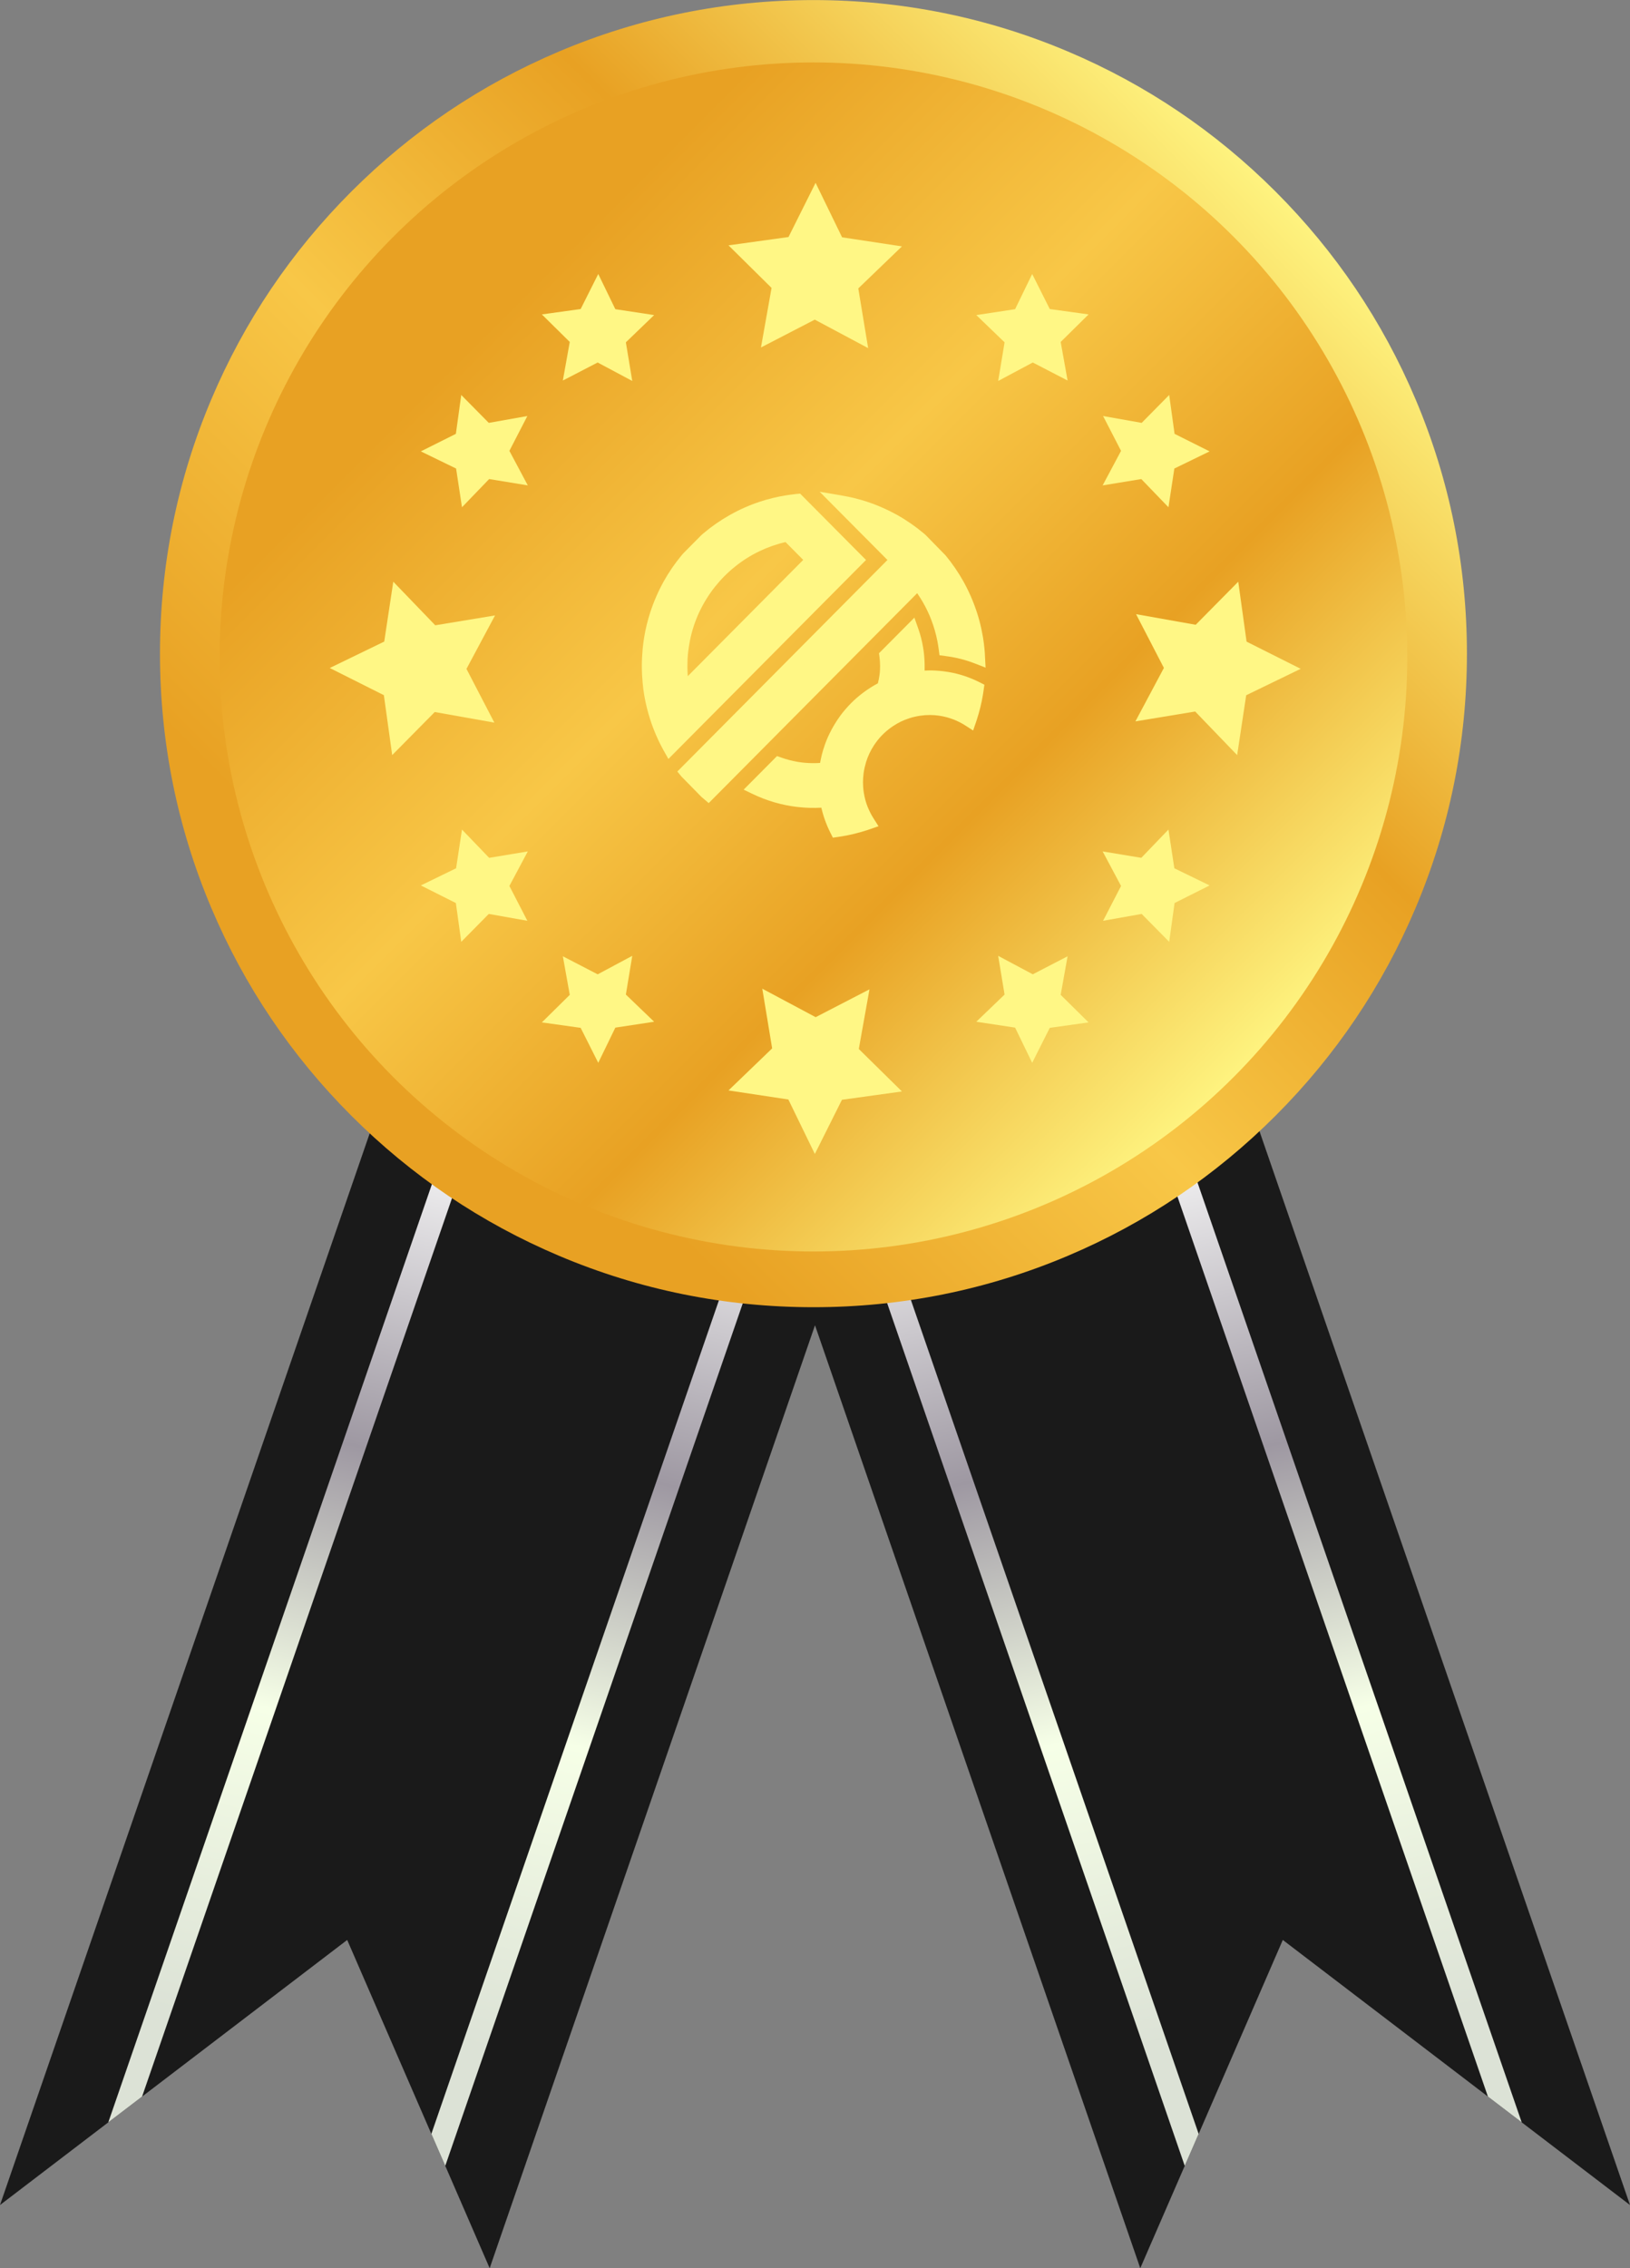 <?xml version="1.0" encoding="UTF-8"?>
<svg id="Layer_2" data-name="Layer 2" xmlns="http://www.w3.org/2000/svg" xmlns:xlink="http://www.w3.org/1999/xlink" viewBox="0 0 221.4 308.04">
  <rect x="0" y="0" width="221.4" height="308.04" fill="#808080" stroke="none"/>
  <defs>
    <style>
      .cls-1 {
        fill: url(#linear-gradient);
      }

      .cls-1, .cls-2, .cls-3, .cls-4, .cls-5, .cls-6, .cls-7, .cls-8 {
        stroke-width: 0px;
      }

      .cls-2 {
        fill: #1a1a1a;
      }

      .cls-3 {
        fill: #fff785;
      }

      .cls-4 {
        fill: url(#linear-gradient-4);
      }

      .cls-5 {
        fill: url(#linear-gradient-2);
      }

      .cls-6 {
        fill: url(#linear-gradient-3);
      }

      .cls-7 {
        fill: url(#linear-gradient-5);
      }

      .cls-8 {
        fill: url(#linear-gradient-6);
      }
    </style>
    <linearGradient id="linear-gradient" x1="40.7" y1="345.13" x2="40.7" y2="197.67" gradientTransform="translate(45.81 -39.32) rotate(13.31) scale(1.32 .94)" gradientUnits="userSpaceOnUse">
      <stop offset=".11" stop-color="#dce2d6"/>
      <stop offset=".42" stop-color="#f6ffe7"/>
      <stop offset=".69" stop-color="#9e98a2"/>
      <stop offset="1" stop-color="#f7f7f7"/>
    </linearGradient>
    <linearGradient id="linear-gradient-2" x1="73.17" y1="340.05" x2="73.17" y2="192.95" xlink:href="#linear-gradient"/>
    <linearGradient id="linear-gradient-3" x1="-84.34" y1="386.48" x2="-84.34" y2="239.02" gradientTransform="translate(5.97 -39.32) rotate(166.69) scale(1.32 -.94)" xlink:href="#linear-gradient"/>
    <linearGradient id="linear-gradient-4" x1="-51.87" y1="381.4" x2="-51.87" y2="234.3" gradientTransform="translate(5.97 -39.32) rotate(166.69) scale(1.32 -.94)" xlink:href="#linear-gradient"/>
    <linearGradient id="linear-gradient-5" x1="473.95" y1="43.69" x2="348.42" y2="-81.84" gradientTransform="translate(91.42 -322.42) rotate(90)" gradientUnits="userSpaceOnUse">
      <stop offset=".11" stop-color="#e8a123"/>
      <stop offset=".42" stop-color="#f8c747"/>
      <stop offset=".69" stop-color="#e8a123"/>
      <stop offset="1" stop-color="#fef37f"/>
    </linearGradient>
    <linearGradient id="linear-gradient-6" x1="167.56" y1="146.29" x2="53.43" y2="32.16" gradientUnits="userSpaceOnUse">
      <stop offset="0" stop-color="#fef37f"/>
      <stop offset=".31" stop-color="#e8a123"/>
      <stop offset=".58" stop-color="#f8c747"/>
      <stop offset=".89" stop-color="#e8a123"/>
    </linearGradient>
  </defs>
  <g id="gold">
    <g>
      <g>
        <g>
          <polygon class="cls-2" points="119.74 153.78 66.51 308.04 60.48 294.14 58.59 289.8 47.16 263.46 19.3 284.73 14.71 288.23 0 299.46 53.22 145.21 119.74 153.78"/>
          <polygon class="cls-1" points="63.48 156.68 19.3 284.73 14.71 288.23 60.24 156.26 63.48 156.68"/>
          <polygon class="cls-5" points="106.01 162.16 60.48 294.14 58.59 289.8 102.77 161.75 106.01 162.16"/>
        </g>
        <g>
          <polygon class="cls-2" points="101.66 153.78 154.88 308.04 160.92 294.14 162.81 289.8 174.24 263.46 202.1 284.73 206.69 288.23 221.4 299.46 168.17 145.21 101.66 153.78"/>
          <polygon class="cls-6" points="157.92 156.68 202.1 284.73 206.69 288.23 161.16 156.26 157.92 156.68"/>
          <polygon class="cls-4" points="115.39 162.16 160.92 294.14 162.81 289.8 118.62 161.75 115.39 162.16"/>
        </g>
      </g>
      <g>
        <path class="cls-7" d="M145.04,170.55c10.57-4.47,20.06-10.87,28.21-19.02,8.15-8.15,14.55-17.64,19.02-28.21,4.63-10.94,6.98-22.57,6.98-34.55s-2.35-23.61-6.98-34.55c-4.47-10.57-10.87-20.06-19.02-28.21-8.15-8.15-17.64-14.55-28.21-19.02-10.94-4.63-22.57-6.98-34.55-6.98s-23.61,2.35-34.55,6.98c-10.57,4.47-20.06,10.87-28.21,19.02-8.15,8.15-14.55,17.64-19.02,28.21-4.63,10.94-6.98,22.57-6.98,34.55s2.35,23.61,6.98,34.55c4.47,10.57,10.87,20.06,19.02,28.21,8.15,8.15,17.64,14.55,28.21,19.02,10.94,4.63,22.57,6.98,34.55,6.98s23.61-2.35,34.55-6.98Z"/>
        <ellipse class="cls-8" cx="110.49" cy="89.22" rx="80.66" ry="80.74"/>
        <g>
          <polygon class="cls-3" points="114.38 32.23 122.51 33.46 116.58 39.17 117.92 47.28 110.67 43.41 103.36 47.19 104.8 39.1 98.95 33.32 107.1 32.19 110.78 24.83 114.38 32.23"/>
          <polygon class="cls-3" points="83.58 41.99 88.85 42.79 85.01 46.49 85.88 51.74 81.18 49.23 76.45 51.68 77.39 46.44 73.6 42.7 78.87 41.97 81.26 37.21 83.58 41.99"/>
          <polygon class="cls-3" points="137.88 41.99 132.61 42.79 136.45 46.49 135.58 51.74 140.28 49.23 145.01 51.68 144.07 46.44 147.86 42.7 142.59 41.97 140.2 37.21 137.88 41.99"/>
          <polygon class="cls-3" points="107.08 149.32 98.95 148.09 104.88 142.38 103.54 134.27 110.79 138.14 118.1 134.36 116.65 142.46 122.51 148.23 114.36 149.36 110.68 156.72 107.08 149.32"/>
          <polygon class="cls-3" points="137.88 139.56 132.61 138.76 136.45 135.07 135.58 129.81 140.28 132.32 145.01 129.87 144.07 135.11 147.86 138.85 142.59 139.59 140.2 144.34 137.88 139.56"/>
          <polygon class="cls-3" points="83.58 139.56 88.85 138.76 85.01 135.07 85.88 129.81 81.18 132.32 76.45 129.87 77.39 135.11 73.6 138.85 78.87 139.59 81.26 144.34 83.58 139.56"/>
        </g>
        <g>
          <polygon class="cls-3" points="169.27 94.42 168.04 102.55 162.34 96.63 154.22 97.97 158.09 90.71 154.31 83.41 162.41 84.85 168.19 79 169.32 87.14 176.67 90.83 169.27 94.42"/>
          <polygon class="cls-3" points="159.51 63.63 158.71 68.89 155.02 65.06 149.77 65.92 152.27 61.23 149.83 56.5 155.07 57.43 158.81 53.64 159.54 58.92 164.3 61.3 159.51 63.63"/>
          <polygon class="cls-3" points="159.51 117.92 158.71 112.66 155.02 116.5 149.77 115.63 152.27 120.32 149.83 125.05 155.07 124.12 158.81 127.91 159.54 122.64 164.3 120.25 159.51 117.92"/>
          <polygon class="cls-3" points="52.19 87.13 53.42 79 59.12 84.92 67.24 83.58 63.36 90.84 67.15 98.14 59.05 96.7 53.27 102.55 52.14 94.41 44.79 90.72 52.19 87.13"/>
          <polygon class="cls-3" points="61.95 117.92 62.75 112.66 66.44 116.5 71.69 115.63 69.19 120.32 71.63 125.05 66.39 124.12 62.65 127.91 61.92 122.64 57.16 120.25 61.95 117.92"/>
          <polygon class="cls-3" points="61.95 63.63 62.75 68.89 66.44 65.06 71.69 65.92 69.19 61.23 71.63 56.5 66.39 57.43 62.65 53.64 61.92 58.92 57.16 61.3 61.95 63.63"/>
        </g>
        <g>
          <path class="cls-3" d="M110.51,70.29l-2.19-2.2c-.52.05-1.04.12-1.55.21-1.09.18-2.15.45-3.18.79-1.39.46-2.72,1.05-3.98,1.76-1.2.68-2.34,1.47-3.39,2.35-.07.06-.15.12-.22.18h-.01s-2.44,2.47-2.44,2.47h0c-.06.08-.12.16-.18.23-.88,1.06-1.66,2.2-2.34,3.41-.7,1.26-1.29,2.6-1.74,4.01-.34,1.04-.6,2.11-.78,3.2-.09.51-.16,1.04-.21,1.56-.07.72-.11,1.46-.11,2.2s.04,1.48.11,2.2c.05.53.12,1.05.21,1.56.18,1.1.45,2.17.78,3.2.45,1.4,1.04,2.74,1.74,4.01l3.1-3.12,2.08-2.09,1.02-1.02,1.85-1.86,1.49-1.5,1.37-1.38,2.86-2.88,2.86-2.88,2.86-2.88,1.37-1.38,1.49-1.5,1.84-1.86,1.02-1.02-5.72-5.76ZM110.3,76.27l-2.65,2.66-2.86,2.88-2.86,2.88-2.86,2.88-2.65,2.66-.21.22-2.86,2.88-.64.64c-.1-.5-.17-1-.23-1.51-.07-.66-.11-1.33-.11-2.01s.04-1.35.11-2.01c.06-.51.13-1.01.23-1.51.29-1.52.78-2.97,1.42-4.33.6-1.27,1.34-2.46,2.21-3.54.84-1.06,1.8-2.03,2.86-2.88,1.08-.87,2.26-1.62,3.52-2.22,1.35-.65,2.79-1.13,4.3-1.43l3.5,3.52-.22.22Z"/>
          <path class="cls-3" d="M90.79,103.08l-.65-1.16c-.74-1.33-1.35-2.74-1.82-4.19-.35-1.08-.63-2.21-.82-3.34-.09-.54-.16-1.09-.21-1.64-.07-.76-.11-1.54-.11-2.3s.04-1.53.11-2.3c.05-.55.12-1.09.21-1.63.19-1.13.46-2.25.82-3.35.47-1.45,1.08-2.85,1.82-4.19.7-1.26,1.52-2.46,2.44-3.56.06-.07.13-.16.2-.24l2.49-2.51c.14-.12.22-.2.3-.26,1.09-.92,2.28-1.74,3.53-2.45,1.32-.75,2.72-1.37,4.16-1.84,1.09-.36,2.21-.63,3.33-.82.54-.09,1.08-.16,1.62-.22l.47-.04,8.95,9.01-26.85,27.03ZM107.95,69.13c-.34.04-.68.09-1.01.15-1.02.17-2.04.43-3.04.75-1.31.43-2.59.99-3.8,1.68-1.14.64-2.23,1.4-3.24,2.25-.07.06-.13.11-.2.17l-2.41,2.42s-.07.09-.12.15c-.85,1.03-1.6,2.12-2.24,3.27-.68,1.22-1.24,2.5-1.67,3.83-.32,1-.58,2.03-.75,3.06-.08.49-.15.99-.2,1.49-.07.7-.1,1.41-.1,2.11s.03,1.41.1,2.11c.05.51.11,1,.2,1.5.18,1.04.43,2.07.75,3.06.29.9.64,1.78,1.05,2.64l23.54-23.7-6.87-6.92ZM92.08,96.02l-.36-1.85c-.1-.52-.18-1.05-.24-1.6-.08-.69-.12-1.41-.12-2.12s.04-1.43.12-2.12c.06-.54.14-1.07.24-1.59.31-1.58.81-3.12,1.5-4.57.63-1.33,1.41-2.58,2.33-3.74.89-1.12,1.91-2.15,3.02-3.04,1.14-.92,2.39-1.71,3.71-2.34,1.44-.69,2.97-1.2,4.54-1.51l.52-.1,4.58,4.61-19.84,19.96ZM106.69,73.62c-1.22.28-2.41.7-3.54,1.24-1.18.57-2.3,1.27-3.32,2.1-1,.8-1.91,1.72-2.71,2.72-.82,1.03-1.52,2.16-2.09,3.35-.62,1.3-1.07,2.68-1.34,4.09-.09.47-.16.95-.22,1.43-.07.62-.1,1.26-.1,1.9,0,.46.02.92.05,1.38l15.68-15.79-2.41-2.43Z"/>
          <path class="cls-3" d="M132.8,89.21c-.25-.1-.5-.19-.75-.27-1.13-.38-2.32-.66-3.54-.81-.05-.4-.11-.8-.19-1.19-.21-1.08-.51-2.12-.9-3.13-.16-.41-.33-.81-.52-1.21-.6-1.27-1.34-2.46-2.21-3.54l-2.73,2.75-.15.15h0s-2.71,2.73-2.71,2.73l-.19.19-.22.22-2.45,2.46-.3.3-2.57,2.58-2.86,2.88-2.57,2.58-2.96,2.98-.19.2-2.71,2.73h0l-.15.15-2.74,2.75-2.97,2.99c-.07-.06-.15-.12-.22-.18l-2.46-2.48c-.06-.07-.12-.14-.18-.21l2.85-2.86.13-.13,2.74-2.75.15-.15,2.71-2.73.19-.2,2.96-2.98,2.57-2.58,2.86-2.88,2.57-2.58.3-.3,2.67-2.69.19-.19,2.71-2.73.15-.15,2.73-2.75.13-.13-2.86-2.88-2.86-2.88-1.98-2c1.09.19,2.15.45,3.18.79,1.39.46,2.72,1.05,3.98,1.76,1.2.68,2.34,1.47,3.39,2.35.07.06.14.12.21.17l2.48,2.5c.06.07.12.14.18.21.88,1.06,1.66,2.2,2.34,3.41.7,1.26,1.29,2.6,1.74,4.01.11.35.22.7.31,1.06.19.7.35,1.42.47,2.15h0c.09.52.16,1.03.21,1.56.03.32.06.64.07.96Z"/>
          <path class="cls-3" d="M96.28,109.08l-.99-.84-2.71-2.76-.58-.7,28.54-28.73-9.21-9.27,3.08.53c1.13.19,2.25.47,3.33.82,1.43.47,2.83,1.09,4.16,1.83,1.25.7,2.44,1.53,3.54,2.45l.27.23,2.72,2.78c.92,1.11,1.74,2.31,2.44,3.56.74,1.33,1.35,2.74,1.82,4.18.12.36.23.73.33,1.1.2.73.36,1.49.49,2.24.09.54.16,1.08.21,1.63.03.33.06.66.07,1l.08,1.54-1.44-.56c-.23-.09-.47-.18-.71-.26-1.08-.37-2.21-.62-3.34-.76l-.77-.1-.1-.77c-.05-.38-.11-.76-.18-1.13-.2-1.01-.48-2-.85-2.95-.15-.39-.31-.77-.49-1.14-.4-.85-.88-1.67-1.41-2.44l-28.3,28.49ZM94.75,104.86l1.45,1.46,28.57-28.77.7.88c.91,1.15,1.7,2.41,2.33,3.74.2.41.38.84.55,1.27.41,1.06.73,2.17.95,3.29.03.17.06.33.09.5.77.13,1.53.3,2.28.52-.04-.31-.08-.61-.13-.91-.12-.69-.27-1.38-.45-2.06-.09-.34-.19-.68-.3-1.01-.43-1.32-.99-2.61-1.67-3.82-.64-1.15-1.39-2.25-2.23-3.26l-.15-.18-2.58-2.56c-1.01-.85-2.1-1.6-3.24-2.25-1.09-.61-2.23-1.13-3.4-1.54l5.84,5.88-28.62,28.81Z"/>
          <path class="cls-3" d="M132.62,93.58c-.03.21-.06.43-.1.64-.18,1.1-.45,2.17-.78,3.21-.03.09-.06.19-.09.28-.54-.34-1.11-.64-1.71-.88-.7-.28-1.44-.48-2.21-.59-.47-.07-.96-.11-1.45-.11s-.96.04-1.43.1c-.02,0-.04,0-.05,0-.54.08-1.07.2-1.57.37-.9.29-1.74.7-2.51,1.22-1.13.76-2.1,1.75-2.85,2.89-.5.76-.89,1.6-1.17,2.49h0c-.16.5-.27,1.01-.35,1.54,0,.06-.02.11-.02.17-.06.43-.08.87-.08,1.32,0,.51.04,1.02.11,1.51.11.76.31,1.49.58,2.18.24.62.54,1.21.89,1.76-.12.04-.25.08-.37.12-1.03.34-2.09.6-3.18.79-.18.03-.36.06-.54.08h0c-.62-1.23-1.08-2.57-1.32-3.97,0-.03-.01-.07-.02-.1-.61.06-1.23.09-1.86.09-.67,0-1.34-.04-2-.11-.08,0-.16-.02-.24-.03-.42-.05-.85-.12-1.26-.2-1.05-.21-2.06-.5-3.03-.88-.43-.17-.86-.35-1.27-.55l1.24-1.25.84-.84,1.02-1.02c.77.28,1.58.49,2.41.62.68.11,1.37.18,2.08.19.07,0,.14,0,.21,0s.14,0,.21,0c.52,0,1.04-.04,1.55-.11.07-.61.18-1.21.33-1.79.1-.4.22-.8.35-1.18.17-.5.38-.99.61-1.47.39-.81.85-1.58,1.38-2.3.81-1.1,1.77-2.07,2.85-2.89.72-.54,1.49-1.02,2.3-1.42.17-.53.29-1.09.37-1.66.06-.45.09-.91.09-1.38s-.03-.93-.09-1.38l.2-.2,1.3-1.3,1.84-1.86c.27.76.47,1.55.61,2.36.12.7.18,1.42.19,2.16,0,.07,0,.14,0,.22s0,.14,0,.21c0,.51-.04,1.01-.1,1.5.58-.07,1.17-.11,1.77-.11.05,0,.1,0,.15,0,.73,0,1.45.07,2.15.19.05,0,.11.02.16.03,1.38.24,2.68.69,3.89,1.3Z"/>
          <path class="cls-3" d="M113.14,113.79l-.32-.64c-.56-1.1-.98-2.26-1.26-3.46-1.07.06-2.13.03-3.16-.09l-.26-.03c-.44-.05-.88-.12-1.32-.21-1.09-.21-2.16-.53-3.2-.93-.46-.18-.9-.37-1.34-.58l-1.27-.61,4.53-4.56.6.21c.72.26,1.48.45,2.23.58.64.11,1.29.16,1.93.17h.2s.17,0,.17,0c.24,0,.48-.01.72-.03.07-.38.15-.75.24-1.12.11-.43.23-.85.38-1.26.18-.53.4-1.06.65-1.57.41-.86.91-1.68,1.47-2.45.87-1.17,1.89-2.22,3.05-3.09.65-.49,1.34-.94,2.06-1.32.09-.36.17-.73.22-1.1.06-.4.08-.82.08-1.25s-.03-.84-.08-1.24l-.07-.49,4.81-4.84.53,1.5c.29.82.51,1.67.65,2.53.13.76.2,1.53.21,2.31v.23s0,.25,0,.25c0,.12,0,.25,0,.37.23-.01.45-.02.68-.02h.18c.75,0,1.53.08,2.29.2.05,0,.12.02.19.03,1.43.25,2.83.72,4.15,1.39l.63.32-.1.7c-.03.22-.06.45-.1.67-.19,1.14-.47,2.27-.82,3.35l-.51,1.5-1.07-.69c-.48-.31-1-.57-1.54-.79-.64-.25-1.31-.43-1.98-.53-.84-.13-1.74-.13-2.6,0-.53.08-1,.19-1.47.34-.8.26-1.56.62-2.26,1.1-1.03.69-1.89,1.56-2.57,2.61-.45.7-.81,1.45-1.05,2.24-.14.46-.25.93-.32,1.39l-.02.15c-.05.4-.08.8-.08,1.2,0,.45.03.91.1,1.36.1.67.27,1.33.52,1.96.22.55.49,1.09.81,1.59l.68,1.07-1.58.54c-1.08.35-2.2.63-3.33.82-.19.03-.38.06-.57.09l-.71.1ZM113.21,107.54l.15.93c.19,1.12.51,2.15.93,3.12.69-.12,1.37-.28,2.04-.47-.13-.27-.25-.54-.36-.82-.3-.77-.51-1.58-.63-2.4-.08-.54-.12-1.1-.12-1.65,0-.49.03-.98.09-1.45l.03-.2c.08-.55.21-1.12.38-1.68.3-.97.74-1.89,1.29-2.74.83-1.27,1.88-2.34,3.13-3.18.86-.58,1.79-1.03,2.77-1.34.56-.18,1.15-.32,1.73-.4h.12c.93-.15,2.09-.16,3.11,0,.82.12,1.64.34,2.43.65.26.1.51.21.76.33.19-.68.34-1.37.46-2.07-.95-.42-1.94-.72-2.96-.9l-.13-.02c-.67-.11-1.35-.17-2.02-.18h-.14c-.54,0-1.1.03-1.64.1l-1.27.16.15-1.27c.06-.46.09-.93.09-1.4v-.2s0-.18,0-.18c0-.69-.07-1.37-.18-2.03-.03-.21-.07-.41-.12-.61l-1.79,1.8c.03.33.05.67.05,1.02,0,.51-.03,1.03-.1,1.52-.08.62-.22,1.23-.41,1.82l-.13.41-.39.19c-.75.37-1.47.81-2.14,1.32-1.01.76-1.9,1.67-2.65,2.69-.49.67-.92,1.39-1.28,2.13-.21.44-.4.9-.56,1.36-.13.36-.24.73-.33,1.1-.14.54-.24,1.1-.31,1.66l-.09.77-.77.1c-.55.07-1.11.11-1.67.12-.11,0-.31,0-.48,0-.72,0-1.47-.08-2.21-.2-.67-.11-1.33-.26-1.97-.46l-1.62,1.63c.89.34,1.82.6,2.75.79.39.08.79.14,1.19.19l.22.03c1.2.13,2.43.14,3.65.02l.94-.09Z"/>
        </g>
      </g>
    </g>
  </g>
</svg>